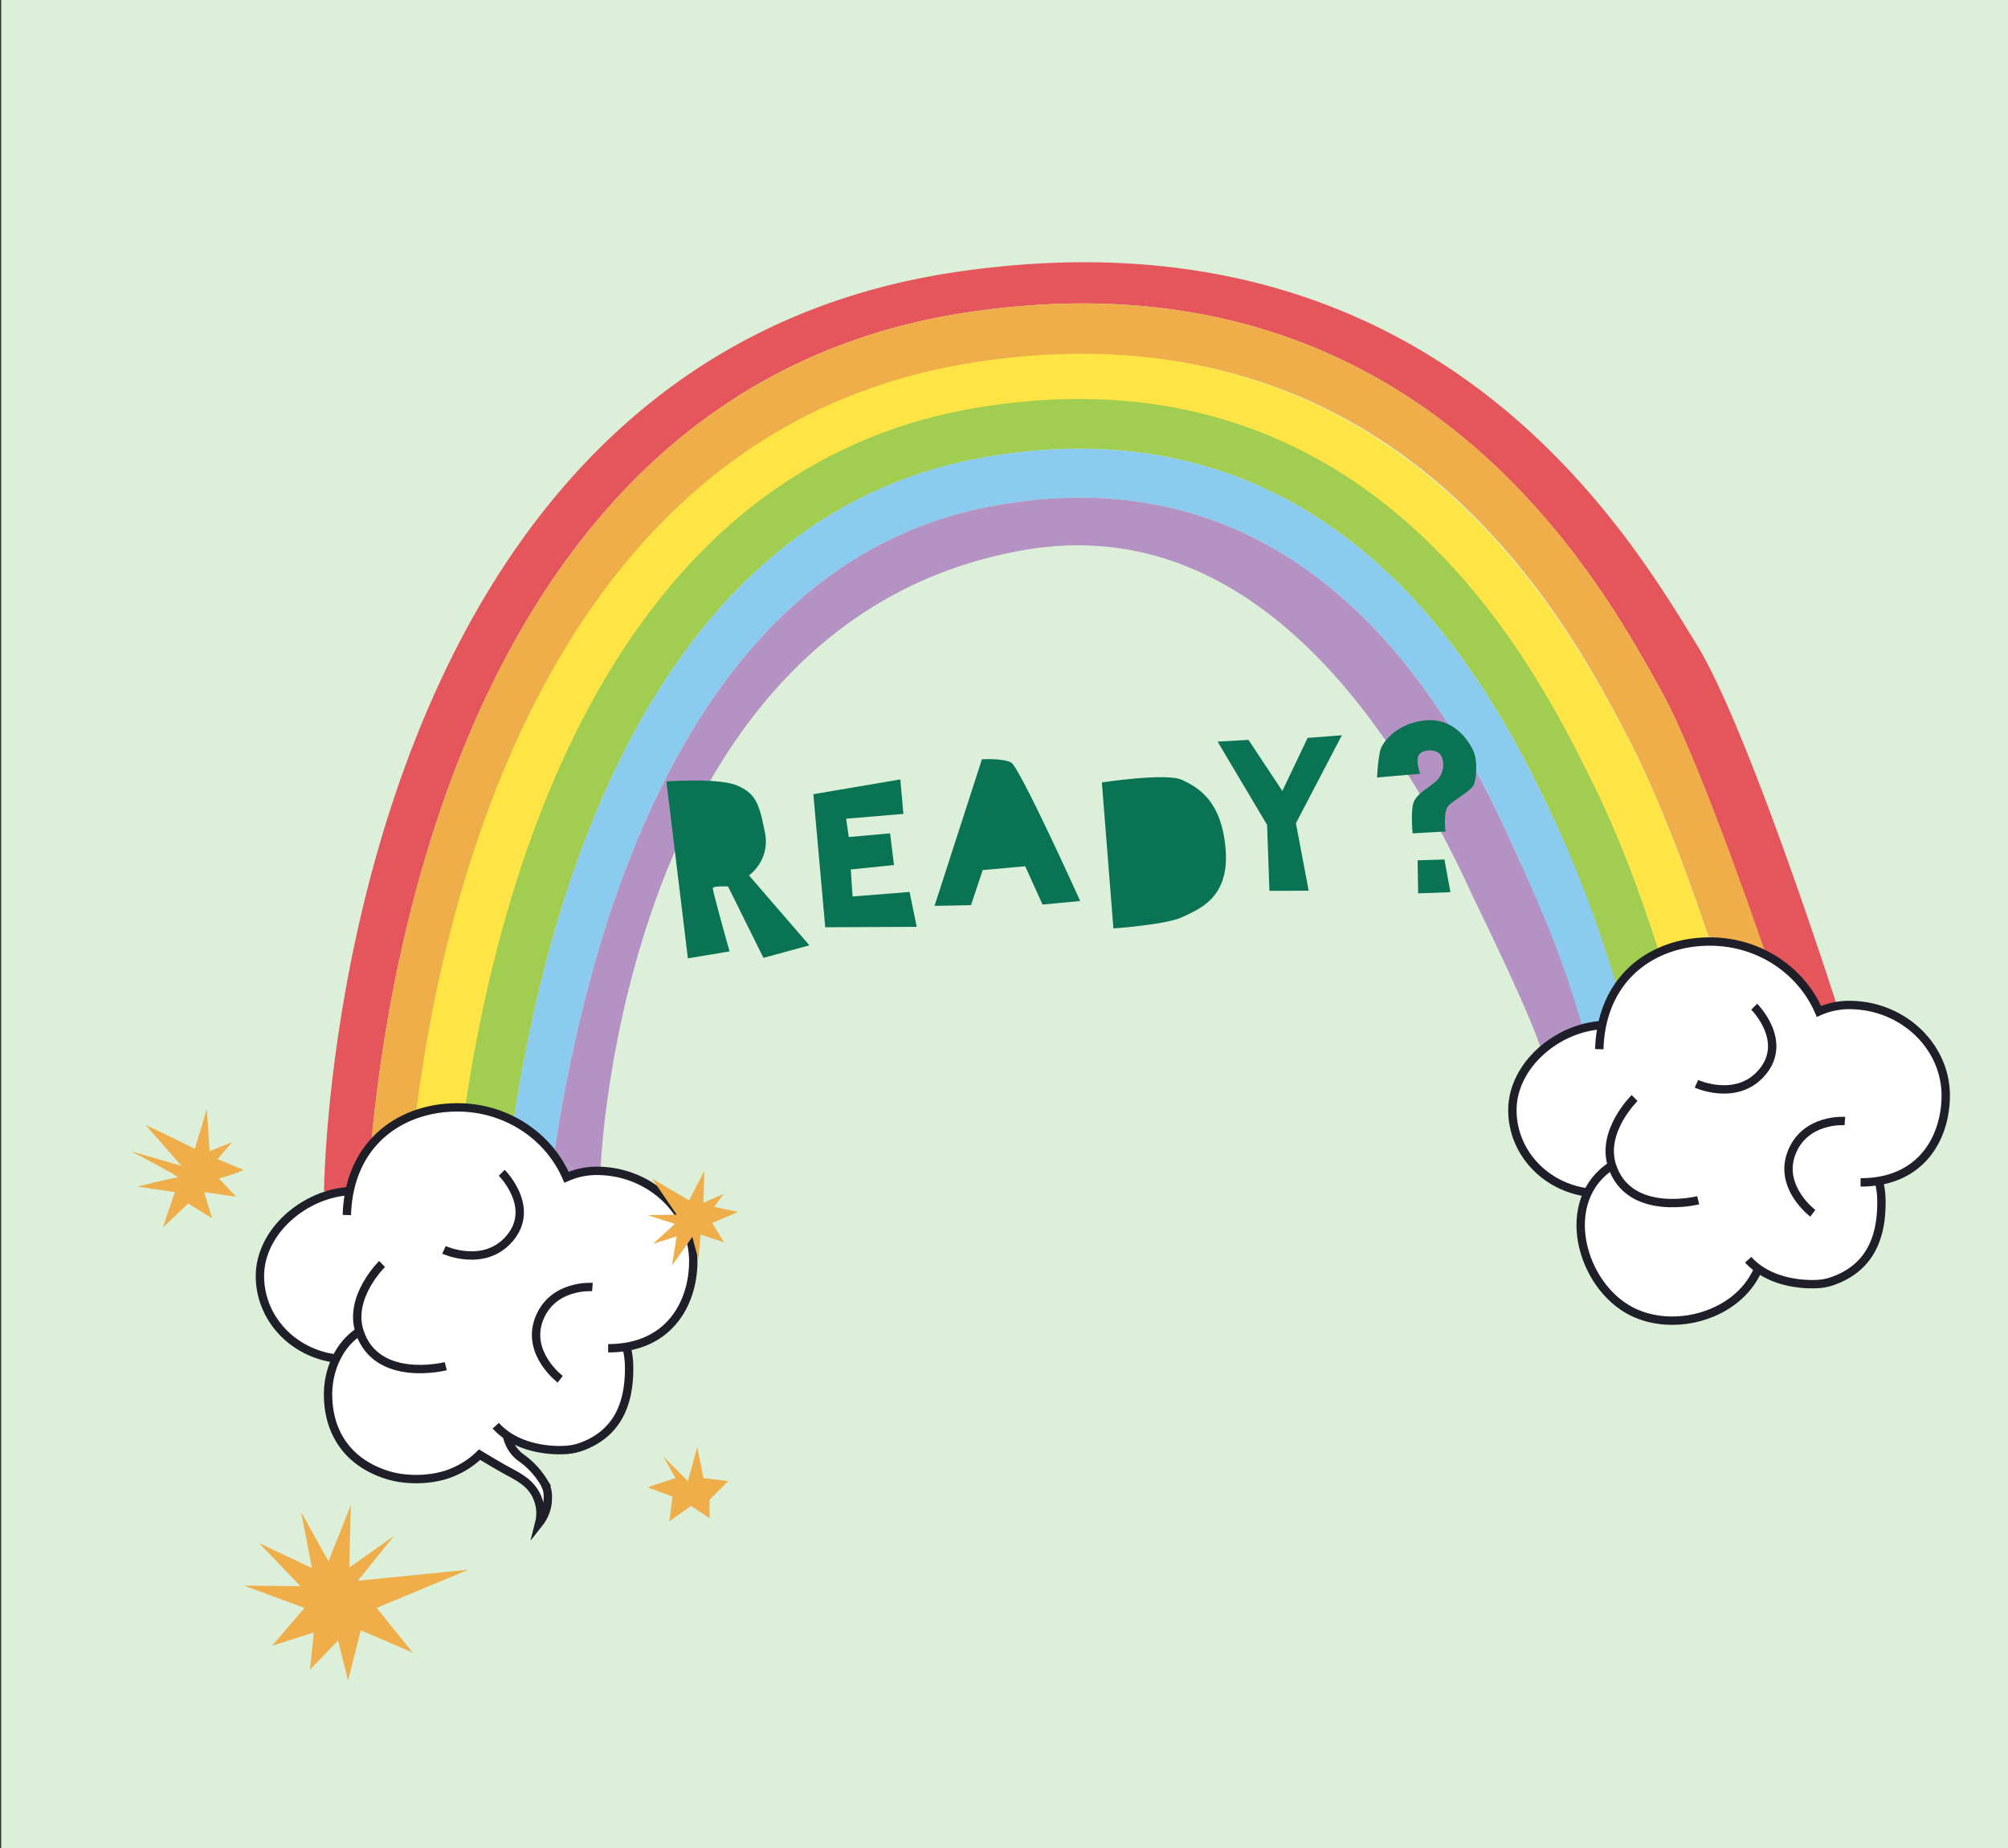 <svg xmlns="http://www.w3.org/2000/svg" width="720" height="662.68" viewBox="0 0 720 662.68"><rect x="0" y="0" width="720" height="662.68" fill="#333333" stroke="none"/><title>home</title><rect x="0.43" y="-93.76" width="719.96" height="960.01" fill="#dcefd8"/><path d="M608.25,230.93C583.91,191.48,514.65,72.48,343.4,97.45c-225.26,32.85-227.21,329.7-227.21,329.7l8.09,1.62a31.7,31.7,0,0,0,2.43-8.91c.4-2.84,3.46-6.5,6.4-9.44,6.62-73.88,40.45-272,213.13-298.31,161.84-24.69,227.59,96.12,249.51,135.81,11.48,20.78,29.32,71.08,38,96.25,6.64,2.75,16,11,19.35,17,2.57,4.67,5.74-.06,5.74-.06S627,261.27,608.25,230.93Z" fill="#e5555c"/><path d="M346.24,112.11C173.56,138.46,139.73,336.54,133.11,410.42a73.74,73.74,0,0,1,5.74-5.13,37.8,37.8,0,0,1,10.61-4.67C160.34,315.8,201.32,154,348.85,130.34c152.66-24.43,213.77,93.95,234.44,133.21,9.44,17.92,20.48,45.86,29.31,72.34,5.85.72,14.43,5.83,20.43,5.88-8.64-25.17-25.8-73.07-37.28-93.85C573.83,208.23,508.08,87.42,346.24,112.11Z" fill="#efae49"/><path d="M583.6,264.46c-20.68-39.25-82.69-158.77-235.35-134.34-147.53,23.6-188.17,183.48-199,268.3,4.15-1.24,8.73-1.23,15.32-1.53.36,0,2.7-.51,3.06-.51C180.15,310.62,220,169.05,350.3,147.18c142.46-23.91,200.33,93.08,219.62,131.5,9,18,16.65,36.61,24.85,62.48l-.3.38,0,.14c.75-.65,17-4,18.42-4.77l0-.11-.22.11C603.85,310.43,593.05,282.41,583.6,264.46Z" fill="#ffe445"/><path d="M612.38,336l.22-.11c-8.83-26.48-19.87-54.42-29.31-72.34C592.74,281.5,603.55,309.51,612.38,336Z" fill="#ffe445"/><path d="M588.09,345.72c.18-.17,5.84-3.44,6.68-4.56-8.2-25.86-16.15-45.46-25.15-63.39C550.33,239.34,492.45,122.36,350,146.27,219.7,168.14,179.22,312.22,166.65,398a39,39,0,0,1,17.55,3.81C196.81,318.12,235.32,184.72,352.91,164c131.78-23.17,185.31,90.21,203.16,127.45,8.9,18.59,15.87,39.43,23.22,63.94" fill="#a1cd51"/><path d="M579.9,354.22c-7.37-24.55-15-44.25-23.83-62.73C538.22,254.25,484.69,140.87,352.91,164,235.32,184.72,196.81,318.12,184.2,401.79a56.79,56.79,0,0,1,10.69,6.62c1.21.94,2.44,3.45,3.71,6,12.48-83.88,49.13-212.56,156.76-232.84,123-23.17,173,90.21,189.63,127.45,7.7,17.22,14,34.57,22.16,59.16-.27.37.76.42,1.21.38l4.32-.3a2.35,2.35,0,0,0,1.46-.43,2.44,2.44,0,0,0,.55-1l4.81-13.27" fill="#8bcbef"/><path d="M561.34,394.94a.65.65,0,0,1,0-.13c0,.13-.07.27-.11.4A1.46,1.46,0,0,1,561.34,394.94Z" fill="#b493c4"/><path d="M205.89,419.57a56.53,56.53,0,0,0-7.21-5c1.65,3.32,3.35,6.62,5.12,6.46l3.1-.28A5.37,5.37,0,0,0,205.89,419.57Z" fill="#b493c4"/><path d="M198.58,414.51l.1.06-.08-.16Z" fill="#b493c4"/><path d="M567.45,368.49c-7.1-25.11-14.74-42.21-22.46-59.47-16.66-37.24-66.63-150.62-189.63-127.45-107.63,20.28-144.28,149-156.76,232.84l.08.16a56.53,56.53,0,0,1,7.21,5,5.37,5.37,0,0,1,1,1.18c5.92-.55,8.41-.83,8.41-.83S222,223.13,366.59,197.35c79.59-14.2,131.36,58.28,161.22,123.49,19,39.15,23.36,50.73,25.07,56.45.63-2.42,3.14-3.73,4.25-4.25l3.64-2.12" fill="#b493c4"/><path d="M125.34,426.84c1.53-13.32,12.24-24.64,25.06-28.56s27.16-1,38.51,6.13c6.38,4,12.29,9.93,13.22,17.4A34,34,0,0,1,247,463a24.74,24.74,0,0,1-5.08,9.64c-4.5,5.05-11.23,7.37-17.65,9.48a55.6,55.6,0,0,1,.45,16.69c-.53,4.2-1.61,8.48-4.2,11.83a20.77,20.77,0,0,1-8,5.95,32.83,32.83,0,0,1-29.34-1.49c0,7,9,10.27,12,16.56,1.88,3.86,1.3,8.48,0,12.57-.87-5.58-4.39-10.48-8.71-14.12s-9.42-6.21-14.48-8.73c-9.24,7.07-21.6,10.81-32.78,7.6a29.75,29.75,0,0,1-18.3-42.09,34.58,34.58,0,0,1-20.29-10,27.59,27.59,0,0,1-7.71-21c.69-7.85,5.19-15.06,11.24-20.1s13.55-8.12,21.19-10" fill="#fff"/><path d="M574.61,366.6c.25-9.07,7.31-16.44,14.63-21.78a38.27,38.27,0,0,1,12.17-6.42c4.75-1.29,9.78-1.08,14.66-.45,7.49,1,15,3,21.43,6.85s11.92,9.8,14.26,17a36.61,36.61,0,0,1,33.64,6.08c9.21,7.49,14.06,20.16,11.73,31.8s-12,21.62-23.6,23.91c.88,6.57,1,13.35-.86,19.7s-6,12.23-12,15.08c-9.77,4.67-21.27.38-31.22-3.9-.36,3.24-2.3,6.1-4.53,8.49-10.64,11.38-29.61,13.77-42.74,5.39s-18.94-26.6-13.1-41c-8-.6-15.12-5.51-20.33-11.6a28.47,28.47,0,0,1-5.11-8.12,24.07,24.07,0,0,1-1.44-10A29.89,29.89,0,0,1,553.53,376c6.12-4.75,13.79-6.88,21.25-8.92" fill="#fff"/><path d="M137,453.26s-12.13,11.85-8.08,24.25c6.1,18.73,30.91,12.4,30.91,12.4" fill="none" stroke="#1e1f29" stroke-miterlimit="10" stroke-width="3"/><path d="M179.91,420.56s12.36,12.28,2.85,23.51c-9.1,10.75-23.57,4.14-23.57,4.14" fill="none" stroke="#1e1f29" stroke-miterlimit="10" stroke-width="3"/><path d="M212.42,461.53s-14.15-1.1-19.06,11.3,7.51,21.77,7.51,21.77" fill="none" stroke="#1e1f29" stroke-miterlimit="10" stroke-width="3"/><path d="M125.76,427.09c-16.55.76-32.56,14.54-32.56,30.51,0,15.07,11.72,27.52,27,29.53" fill="none" stroke="#1e1f29" stroke-miterlimit="10" stroke-width="3"/><path d="M218.06,483.48c22.28,0,30.52-16.63,30.52-31.14,0-17.43-14.86-31.73-33.12-32.44a26.62,26.62,0,0,0-12.33,2.27c-6.31-14.7-21.46-25.07-39.15-25.07-19.88,0-38.82,12.4-39.61,38.61" fill="none" stroke="#1e1f29" stroke-miterlimit="10" stroke-width="3"/><path d="M177.77,511.25c8.24,9.16,22.31,9.13,26.49,8.56a20.09,20.09,0,0,0,4.05-.95c12.44-4.5,17.47-14.57,17.26-28.81a28,28,0,0,0-1.27-8.17" fill="none" stroke="#1e1f29" stroke-miterlimit="10" stroke-width="3"/><path d="M129.22,477.24c-8.37,5.23-11.59,15-11.59,22.72,0,14.35,7.65,24.77,21.37,29,7.94,2.44,17.79,1.59,23.81-1.22a29.76,29.76,0,0,0,9.16-6.11s5.68,3.45,8.92,5.24,6.69,3.41,9.2,6.13a14.3,14.3,0,0,1,3.27,13.08,14.37,14.37,0,0,0,3-7.36c.16-3.19.17-4.42-1.39-7.28a30,30,0,0,0-7.56-8.31,12.93,12.93,0,0,1-5.61-8.24" fill="none" stroke="#1e1f29" stroke-miterlimit="10" stroke-width="3"/><path d="M574.85,367.57c-16.55.77-32.56,14.54-32.56,30.52,0,15.07,11.72,27.52,26.94,29.52" fill="none" stroke="#1e1f29" stroke-miterlimit="10" stroke-width="3"/><path d="M667.14,424c22.29,0,30.53-16.62,30.53-31.13,0-17.44-14.86-31.74-33.12-32.45a26.76,26.76,0,0,0-12.34,2.28c-6.31-14.71-21.45-25.07-39.14-25.07-19.88,0-38.82,12.39-39.62,38.61" fill="none" stroke="#1e1f29" stroke-miterlimit="10" stroke-width="3"/><path d="M626.85,451.74c8.24,9.15,22.32,9.12,26.49,8.56a19.91,19.91,0,0,0,4-1c12.45-4.5,17.48-14.56,17.27-28.81a28.19,28.19,0,0,0-1.27-8.16" fill="none" stroke="#1e1f29" stroke-miterlimit="10" stroke-width="3"/><path d="M586.11,393.75S574,405.6,578,418c6.11,18.72,30.91,12.4,30.91,12.4" fill="none" stroke="#1e1f29" stroke-miterlimit="10" stroke-width="3"/><path d="M629,361s12.36,12.28,2.86,23.51c-9.1,10.75-23.57,4.14-23.57,4.14" fill="none" stroke="#1e1f29" stroke-miterlimit="10" stroke-width="3"/><path d="M661.51,402s-14.16-1.1-19.07,11.3S650,435.08,650,435.08" fill="none" stroke="#1e1f29" stroke-miterlimit="10" stroke-width="3"/><path d="M578.31,417.72c-19.95,12.47-11.64,43.31,6.82,52.59,15.3,7.68,37.67,1.47,45-14.6" fill="none" stroke="#1e1f29" stroke-miterlimit="10" stroke-width="3"/><polygon points="247.09 430.46 252.55 419.87 252.22 431.29 259.49 428.14 256.02 432.77 264.62 434.6 255.36 438.56 259.66 445.51 251.22 442.7 250.4 451.63 248.24 443.53 240.97 453.79 242.62 443.36 234.18 446.01 241.96 438.9 232.2 435.75 242.62 435.59 233.85 422.68 247.09 430.46" fill="#efae49"/><polygon points="135.05 576.58 147.96 592.6 129.36 584.61 124.81 602.63 121.22 588.26 111.14 598.74 112.53 585.37 97.53 590.19 109.2 576.61 87.48 568.59 107.73 568.81 92.94 553.38 111.85 562.31 108.01 542.33 117.79 559.88 125.79 539.72 125.24 562.14 141.25 550.79 128.31 566.85 167.9 562.91 135.05 576.58" fill="#efae49"/><path d="M69.87,412l4.29-14.3,1,15.11,8.11-3.27L78,415.65s7.64,3.27,9.07,3.68-8.59,3.27-8.59,3.27l6.21,6.53L73.21,427.5l2.86,9.39-8.59-5.31-9.07,8.58,4.3-12.66-13.37-2s12.89-3.27,14.32-3.27-16.7-9.4-16.7-9.4L65.1,418.1,52.21,403.4S69.39,411.57,69.87,412Z" fill="#efae49"/><polygon points="246.67 531.13 250 518.93 252.22 530.02 261.09 531.13 254.43 537.79 254.43 544.44 247.78 540.01 240.01 545.55 241.12 536.68 232.25 533.35 242.23 530.02 237.79 522.26 246.67 531.13" fill="#efae49"/><path d="M238.94,280.21l7.72,63.45,14.94-2.49s-6.18-21.86-6-22.7,5.45-.58,5.45-.58l12.7,25.6,16.47-4.5L268.55,313.9a15.22,15.22,0,0,0,5.71-15.4c-2-10.31-3.26-13.8-9.73-16.73S238.94,280.21,238.94,280.21Z" fill="#0a7354"/><polygon points="291.64 284.79 295.9 332.51 328.7 332.36 326.14 319.85 305.71 321.48 305.05 311.79 320.55 310.2 319.15 298.83 304.35 300.16 303.39 293.58 323.93 291.86 322.82 279.5 291.64 284.79" fill="#0a7354"/><path d="M352.09,272.27l-17,52.57,13.07-.25L352.37,312l15.23-1.36,6.22,13.72,13.5-1.26s-21.74-48.15-24.8-49.7S352.09,272.27,352.09,272.27Z" fill="#0a7354"/><path d="M395.09,280.57l4.14,52.36s19.22-1.34,24.87-4.13,16.83-6.64,15.36-24.33-10.09-22.14-15.59-24.79S395.09,280.57,395.09,280.57Z" fill="#0a7354"/><polygon points="436.59 265.94 454.33 295.8 455.18 319.46 469.25 319.4 464.67 295.21 481.15 263.66 468.86 264.61 459.81 283.64 447.66 265.32 436.59 265.94" fill="#0a7354"/><path d="M499.89,278.27l9.33-.78s-2-5.32-.16-7.15,6.81-1.87,8,1.27a8.09,8.09,0,0,1-2.7,9c-2.83,2.39-6.91,4.35-7.7,7.85s-.15,10.38-.15,10.38l11.81-.67s-.9-7.11,1-9.19,8.34-5.41,9.19-7.69,1.48-8.72-.46-12.56-7.32-11.44-17.14-10.39-15.37,7.54-16.14,11.29a66.73,66.73,0,0,0-1,9.19Z" fill="#0a7354"/><polygon points="508.31 308.51 508.49 320.35 520.07 319.94 517.92 308.21 508.31 308.51" fill="#0a7354"/></svg>
